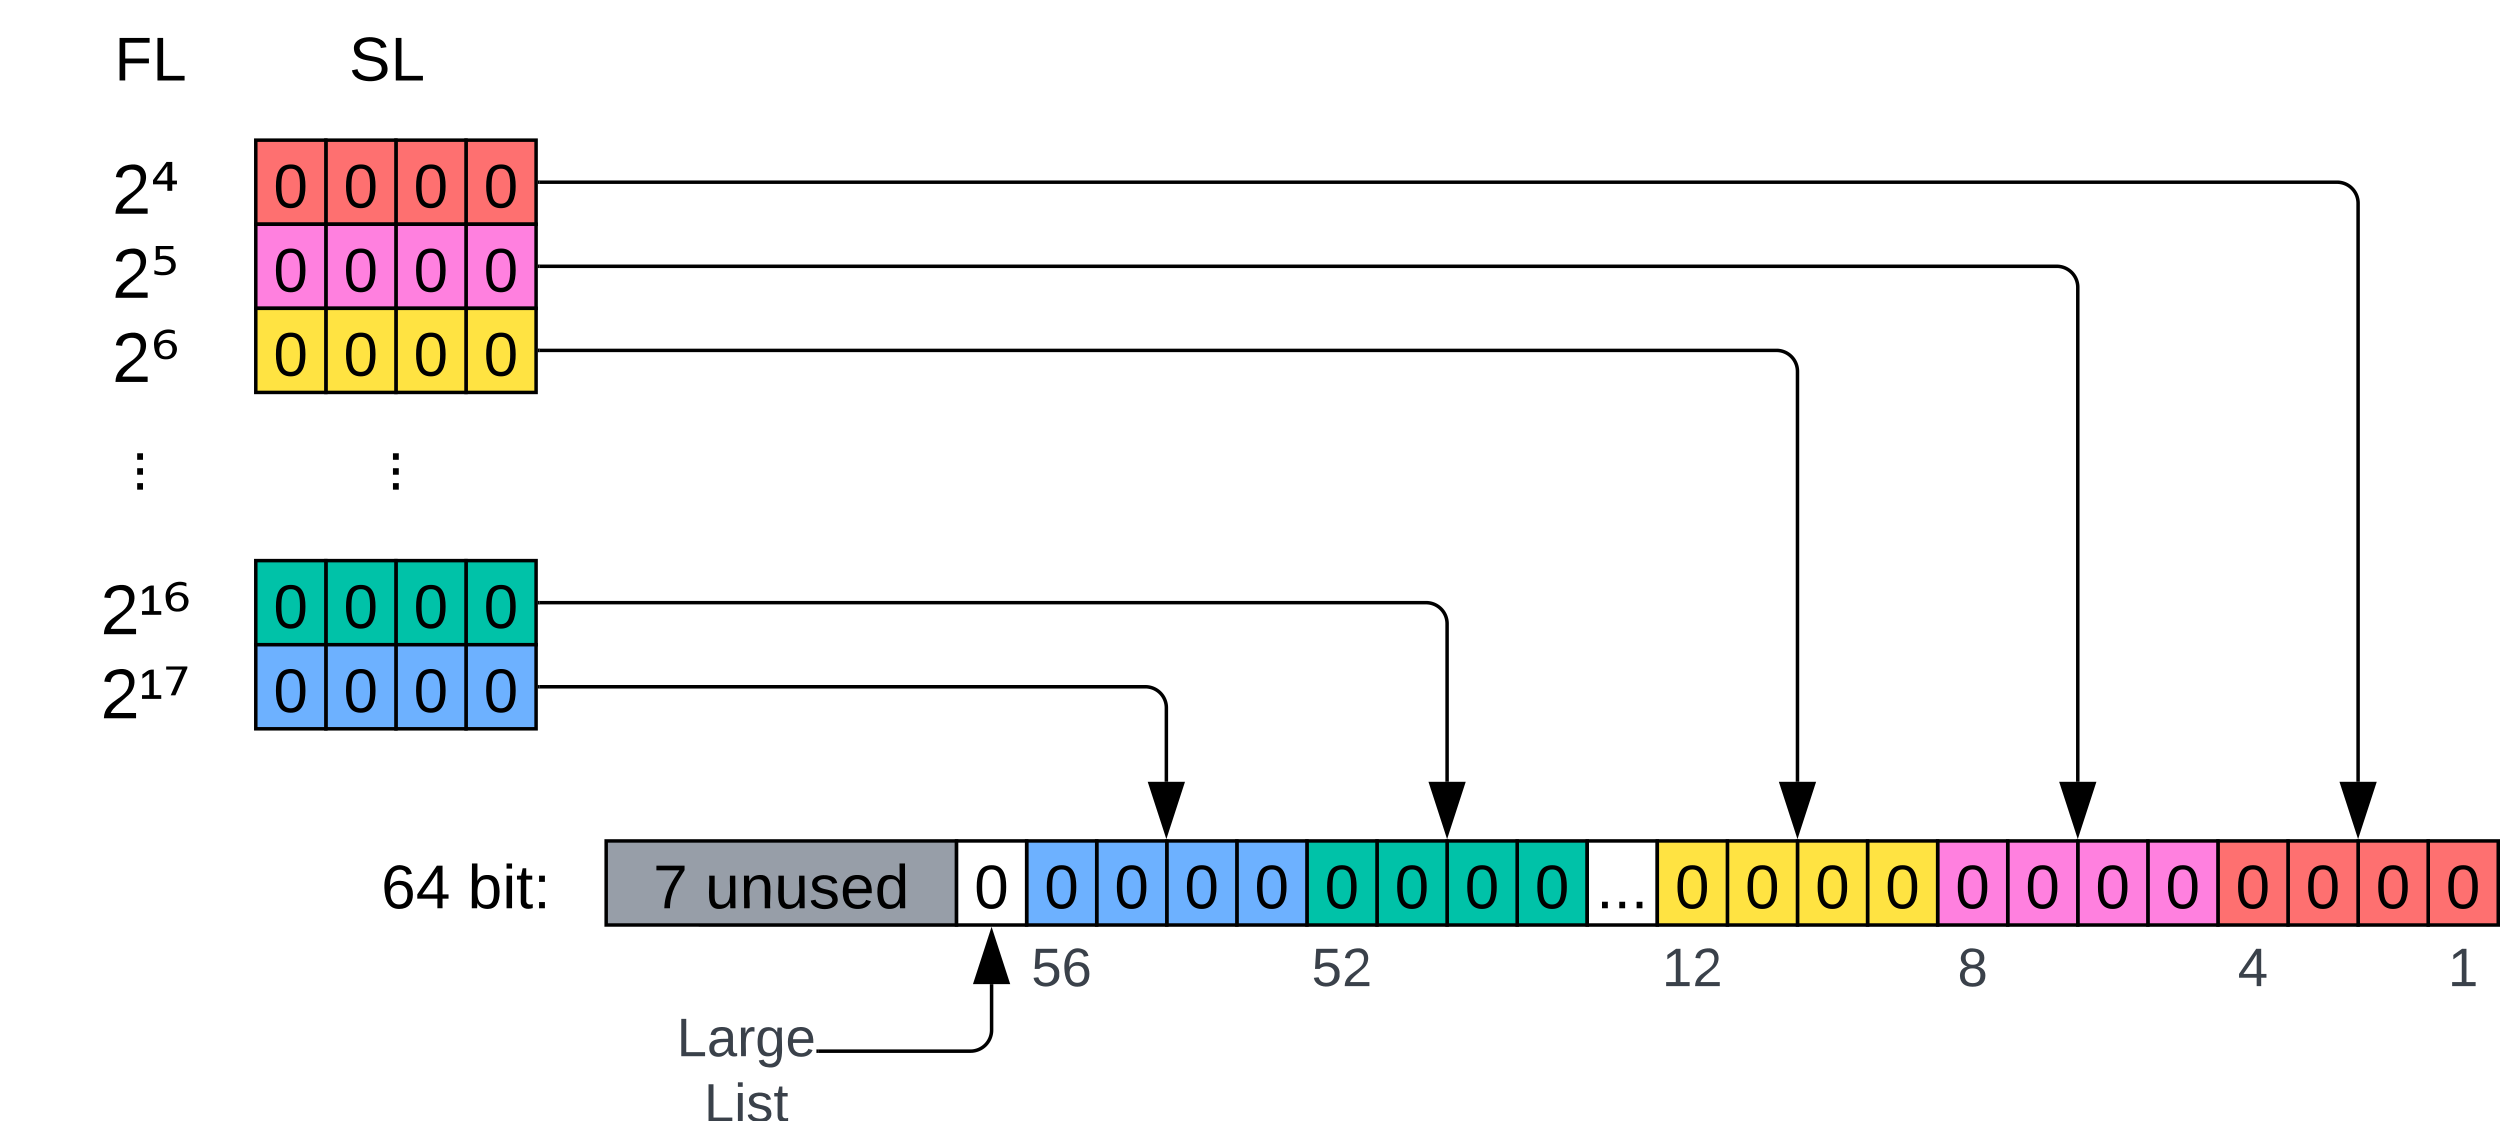 <svg xmlns="http://www.w3.org/2000/svg" xmlns:xlink="http://www.w3.org/1999/xlink" xmlns:lucid="lucid" width="713.5" height="320"><g transform="translate(-387 -460)" lucid:page-tab-id="May8j-6D1y1t"><path d="M520 500h20v24h-20z" stroke="#000" fill="#fe7070"/><use xlink:href="#a" transform="matrix(1,0,0,1,525,505) translate(0.062 14.222)"/><path d="M500 500h20v24h-20z" stroke="#000" fill="#fe7070"/><use xlink:href="#a" transform="matrix(1,0,0,1,505,505) translate(0.062 14.222)"/><path d="M480 500h20v24h-20z" stroke="#000" fill="#fe7070"/><use xlink:href="#a" transform="matrix(1,0,0,1,485,505) translate(0.062 14.222)"/><path d="M460 500h20v24h-20z" stroke="#000" fill="#fe7070"/><use xlink:href="#a" transform="matrix(1,0,0,1,465,505) translate(0.062 14.222)"/><path d="M520 524h20v24h-20z" stroke="#000" fill="#ff80df"/><use xlink:href="#a" transform="matrix(1,0,0,1,525,529) translate(0.062 14.222)"/><path d="M500 524h20v24h-20z" stroke="#000" fill="#ff80df"/><use xlink:href="#a" transform="matrix(1,0,0,1,505,529) translate(0.062 14.222)"/><path d="M480 524h20v24h-20z" stroke="#000" fill="#ff80df"/><use xlink:href="#a" transform="matrix(1,0,0,1,485,529) translate(0.062 14.222)"/><path d="M460 524h20v24h-20z" stroke="#000" fill="#ff80df"/><use xlink:href="#a" transform="matrix(1,0,0,1,465,529) translate(0.062 14.222)"/><path d="M520 548h20v24h-20z" stroke="#000" fill="#ffe342"/><use xlink:href="#a" transform="matrix(1,0,0,1,525,553) translate(0.062 14.222)"/><path d="M500 548h20v24h-20z" stroke="#000" fill="#ffe342"/><use xlink:href="#a" transform="matrix(1,0,0,1,505,553) translate(0.062 14.222)"/><path d="M480 548h20v24h-20z" stroke="#000" fill="#ffe342"/><use xlink:href="#a" transform="matrix(1,0,0,1,485,553) translate(0.062 14.222)"/><path d="M460 548h20v24h-20z" stroke="#000" fill="#ffe342"/><use xlink:href="#a" transform="matrix(1,0,0,1,465,553) translate(0.062 14.222)"/><path d="M520 620h20v24h-20z" stroke="#000" fill="#00c2a8"/><use xlink:href="#a" transform="matrix(1,0,0,1,525,625) translate(0.062 14.222)"/><path d="M500 620h20v24h-20z" stroke="#000" fill="#00c2a8"/><use xlink:href="#a" transform="matrix(1,0,0,1,505,625) translate(0.062 14.222)"/><path d="M480 620h20v24h-20z" stroke="#000" fill="#00c2a8"/><use xlink:href="#a" transform="matrix(1,0,0,1,485,625) translate(0.062 14.222)"/><path d="M460 620h20v24h-20z" stroke="#000" fill="#00c2a8"/><use xlink:href="#a" transform="matrix(1,0,0,1,465,625) translate(0.062 14.222)"/><path d="M520 644h20v24h-20z" stroke="#000" fill="#6db1ff"/><use xlink:href="#a" transform="matrix(1,0,0,1,525,649) translate(0.062 14.222)"/><path d="M500 644h20v24h-20z" stroke="#000" fill="#6db1ff"/><use xlink:href="#a" transform="matrix(1,0,0,1,505,649) translate(0.062 14.222)"/><path d="M480 644h20v24h-20z" stroke="#000" fill="#6db1ff"/><use xlink:href="#a" transform="matrix(1,0,0,1,485,649) translate(0.062 14.222)"/><path d="M460 644h20v24h-20z" stroke="#000" fill="#6db1ff"/><use xlink:href="#a" transform="matrix(1,0,0,1,465,649) translate(0.062 14.222)"/><path d="M418.5 506a6 6 0 0 1 6-6h8a6 6 0 0 1 6 6v12a6 6 0 0 1-6 6h-8a6 6 0 0 1-6-6z" stroke="#000" stroke-opacity="0" fill="#fff" fill-opacity="0"/><use xlink:href="#b" transform="matrix(1,0,0,1,423.5,505) translate(-4.556 16)"/><path d="M418.5 530a6 6 0 0 1 6-6h8a6 6 0 0 1 6 6v12a6 6 0 0 1-6 6h-8a6 6 0 0 1-6-6z" stroke="#000" stroke-opacity="0" fill="#fff" fill-opacity="0"/><use xlink:href="#c" transform="matrix(1,0,0,1,423.5,529) translate(-4.556 16)"/><path d="M418.5 554a6 6 0 0 1 6-6h8a6 6 0 0 1 6 6v12a6 6 0 0 1-6 6h-8a6 6 0 0 1-6-6z" stroke="#000" stroke-opacity="0" fill="#fff" fill-opacity="0"/><use xlink:href="#d" transform="matrix(1,0,0,1,423.5,553) translate(-4.556 16)"/><path d="M418.5 626a6 6 0 0 1 6-6h8a6 6 0 0 1 6 6v12a6 6 0 0 1-6 6h-8a6 6 0 0 1-6-6z" stroke="#000" stroke-opacity="0" fill="#fff" fill-opacity="0"/><use xlink:href="#e" transform="matrix(1,0,0,1,423.5,625) translate(-7.861 16)"/><path d="M418.5 650a6 6 0 0 1 6-6h8a6 6 0 0 1 6 6v12a6 6 0 0 1-6 6h-8a6 6 0 0 1-6-6z" stroke="#000" stroke-opacity="0" fill="#fff" fill-opacity="0"/><use xlink:href="#f" transform="matrix(1,0,0,1,423.5,649) translate(-7.861 16)"/><path d="M460 578a6 6 0 0 1 6-6h68a6 6 0 0 1 6 6v36a6 6 0 0 1-6 6h-68a6 6 0 0 1-6-6z" stroke="#000" stroke-opacity="0" fill="#fff" fill-opacity="0"/><use xlink:href="#g" transform="matrix(1,0,0,1,465,577) translate(32.531 14.222)"/><use xlink:href="#g" transform="matrix(1,0,0,1,465,577) translate(32.531 18.489)"/><use xlink:href="#g" transform="matrix(1,0,0,1,465,577) translate(32.531 22.756)"/><use xlink:href="#h" transform="matrix(1,0,0,1,465,577) translate(35 27.022)"/><path d="M1080 700h20v24h-20z" stroke="#000" fill="#fe7070"/><use xlink:href="#a" transform="matrix(1,0,0,1,1085,705) translate(0.062 14.222)"/><path d="M1060 700h20v24h-20z" stroke="#000" fill="#fe7070"/><use xlink:href="#a" transform="matrix(1,0,0,1,1065,705) translate(0.062 14.222)"/><path d="M1040 700h20v24h-20z" stroke="#000" fill="#fe7070"/><use xlink:href="#a" transform="matrix(1,0,0,1,1045,705) translate(0.062 14.222)"/><path d="M1020 700h20v24h-20z" stroke="#000" fill="#fe7070"/><use xlink:href="#a" transform="matrix(1,0,0,1,1025,705) translate(0.062 14.222)"/><path d="M1000 700h20v24h-20z" stroke="#000" fill="#ff80df"/><use xlink:href="#a" transform="matrix(1,0,0,1,1005,705) translate(0.062 14.222)"/><path d="M980 700h20v24h-20z" stroke="#000" fill="#ff80df"/><use xlink:href="#a" transform="matrix(1,0,0,1,985,705) translate(0.062 14.222)"/><path d="M960 700h20v24h-20z" stroke="#000" fill="#ff80df"/><use xlink:href="#a" transform="matrix(1,0,0,1,965,705) translate(0.062 14.222)"/><path d="M940 700h20v24h-20z" stroke="#000" fill="#ff80df"/><use xlink:href="#a" transform="matrix(1,0,0,1,945,705) translate(0.062 14.222)"/><path d="M820 700h20v24h-20z" stroke="#000" fill="#00c2a8"/><use xlink:href="#a" transform="matrix(1,0,0,1,825,705) translate(0.062 14.222)"/><path d="M800 700h20v24h-20z" stroke="#000" fill="#00c2a8"/><use xlink:href="#a" transform="matrix(1,0,0,1,805,705) translate(0.062 14.222)"/><path d="M780 700h20v24h-20z" stroke="#000" fill="#00c2a8"/><use xlink:href="#a" transform="matrix(1,0,0,1,785,705) translate(0.062 14.222)"/><path d="M760 700h20v24h-20z" stroke="#000" fill="#00c2a8"/><use xlink:href="#a" transform="matrix(1,0,0,1,765,705) translate(0.062 14.222)"/><path d="M840 700h20v24h-20z" stroke="#000" fill="#fff"/><use xlink:href="#i" transform="matrix(1,0,0,1,845,705) translate(-2.407 14.222)"/><path d="M920 700h20v24h-20z" stroke="#000" fill="#ffe342"/><use xlink:href="#a" transform="matrix(1,0,0,1,925,705) translate(0.062 14.222)"/><path d="M900 700h20v24h-20z" stroke="#000" fill="#ffe342"/><use xlink:href="#a" transform="matrix(1,0,0,1,905,705) translate(0.062 14.222)"/><path d="M880 700h20v24h-20z" stroke="#000" fill="#ffe342"/><use xlink:href="#a" transform="matrix(1,0,0,1,885,705) translate(0.062 14.222)"/><path d="M860 700h20v24h-20z" stroke="#000" fill="#ffe342"/><use xlink:href="#a" transform="matrix(1,0,0,1,865,705) translate(0.062 14.222)"/><path d="M740 700h20v24h-20z" stroke="#000" fill="#6db1ff"/><use xlink:href="#a" transform="matrix(1,0,0,1,745,705) translate(0.062 14.222)"/><path d="M720 700h20v24h-20z" stroke="#000" fill="#6db1ff"/><use xlink:href="#a" transform="matrix(1,0,0,1,725,705) translate(0.062 14.222)"/><path d="M700 700h20v24h-20z" stroke="#000" fill="#6db1ff"/><use xlink:href="#a" transform="matrix(1,0,0,1,705,705) translate(0.062 14.222)"/><path d="M680 700h20v24h-20z" stroke="#000" fill="#6db1ff"/><use xlink:href="#a" transform="matrix(1,0,0,1,685,705) translate(0.062 14.222)"/><path d="M560 700h100v24H560z" stroke="#000" fill="#979ea8"/><use xlink:href="#j" transform="matrix(1,0,0,1,565,705) translate(8.457 14.222)"/><use xlink:href="#k" transform="matrix(1,0,0,1,565,705) translate(23.272 14.222)"/><path d="M541 512h513a6 6 0 0 1 6 6v165.12" stroke="#000" fill="none"/><path d="M541 512.48h-.5v-.96h.5z" stroke="#000" stroke-width=".05"/><path d="M1060 697.88l-4.63-14.26h9.27z" stroke="#000"/><path d="M541 536h433a6 6 0 0 1 6 6v141.12" stroke="#000" fill="none"/><path d="M541 536.48h-.5v-.96h.5z" stroke="#000" stroke-width=".05"/><path d="M980 697.88l-4.63-14.26h9.26z" stroke="#000"/><path d="M541 560h353a6 6 0 0 1 6 6v117.12" stroke="#000" fill="none"/><path d="M541 560.48h-.5v-.96h.5z" stroke="#000" stroke-width=".05"/><path d="M900 697.88l-4.63-14.26h9.26z" stroke="#000"/><path d="M541 632h253a6 6 0 0 1 6 6v45.12" stroke="#000" fill="none"/><path d="M541 632.48h-.5v-.96h.5z" stroke="#000" stroke-width=".05"/><path d="M800 697.88l-4.63-14.26h9.26z" stroke="#000"/><path d="M541 656h172.88a6 6 0 0 1 6 6v21.12" stroke="#000" fill="none"/><path d="M541 656.48h-.5v-.96h.5z" stroke="#000" stroke-width=".05"/><path d="M719.88 697.88l-4.64-14.26h9.27z" stroke="#000"/><path d="M412.5 466a6 6 0 0 1 6-6h23a6 6 0 0 1 6 6v28a6 6 0 0 1-6 6h-23a6 6 0 0 1-6-6z" stroke="#000" stroke-opacity="0" fill="#fff" fill-opacity="0"/><use xlink:href="#l" transform="matrix(1,0,0,1,417.5,465) translate(2.154 17.972)"/><path d="M480 706a6 6 0 0 1 6-6h68a6 6 0 0 1 6 6v12a6 6 0 0 1-6 6h-68a6 6 0 0 1-6-6z" stroke="#000" stroke-opacity="0" fill="#fff" fill-opacity="0"/><use xlink:href="#m" transform="matrix(1,0,0,1,485,705) translate(10.827 14.222)"/><use xlink:href="#n" transform="matrix(1,0,0,1,485,705) translate(35.519 14.222)"/><path d="M1020 730a6 6 0 0 1 6-6h8a6 6 0 0 1 6 6v8a6 6 0 0 1-6 6h-8a6 6 0 0 1-6-6z" stroke="#000" stroke-opacity="0" fill="#fff" fill-opacity="0"/><use xlink:href="#o" transform="matrix(1,0,0,1,1025,729) translate(0.679 12.444)"/><path d="M940 730a6 6 0 0 1 6-6h8a6 6 0 0 1 6 6v8a6 6 0 0 1-6 6h-8a6 6 0 0 1-6-6z" stroke="#000" stroke-opacity="0" fill="#fff" fill-opacity="0"/><use xlink:href="#p" transform="matrix(1,0,0,1,945,729) translate(0.679 12.444)"/><path d="M860 730a6 6 0 0 1 6-6h8a6 6 0 0 1 6 6v8a6 6 0 0 1-6 6h-8a6 6 0 0 1-6-6z" stroke="#000" stroke-opacity="0" fill="#fff" fill-opacity="0"/><use xlink:href="#q" transform="matrix(1,0,0,1,865,729) translate(-3.642 12.444)"/><path d="M760 730a6 6 0 0 1 6-6h8a6 6 0 0 1 6 6v8a6 6 0 0 1-6 6h-8a6 6 0 0 1-6-6z" stroke="#000" stroke-opacity="0" fill="#fff" fill-opacity="0"/><use xlink:href="#r" transform="matrix(1,0,0,1,765,729) translate(-3.642 12.444)"/><path d="M680 730a6 6 0 0 1 6-6h8a6 6 0 0 1 6 6v8a6 6 0 0 1-6 6h-8a6 6 0 0 1-6-6z" stroke="#000" stroke-opacity="0" fill="#fff" fill-opacity="0"/><use xlink:href="#s" transform="matrix(1,0,0,1,685,729) translate(-3.642 12.444)"/><path d="M480 466a6 6 0 0 1 6-6h23a6 6 0 0 1 6 6v28a6 6 0 0 1-6 6h-23a6 6 0 0 1-6-6z" stroke="#000" stroke-opacity="0" fill="#fff" fill-opacity="0"/><use xlink:href="#t" transform="matrix(1,0,0,1,485,465) translate(1.636 17.972)"/><path d="M660 700h20v24h-20z" stroke="#000" fill="#fff"/><use xlink:href="#a" transform="matrix(1,0,0,1,665,705) translate(0.062 14.222)"/><path d="M1080 730a6 6 0 0 1 6-6h8a6 6 0 0 1 6 6v8a6 6 0 0 1-6 6h-8a6 6 0 0 1-6-6z" stroke="#000" stroke-opacity="0" fill="#fff" fill-opacity="0"/><use xlink:href="#u" transform="matrix(1,0,0,1,1085,729) translate(0.679 12.444)"/><path d="M580 750a6 6 0 0 1 6-6h28a6 6 0 0 1 6 6v24a6 6 0 0 1-6 6h-28a6 6 0 0 1-6-6z" stroke="#000" stroke-opacity="0" fill="#fff" fill-opacity="0"/><use xlink:href="#v" transform="matrix(1,0,0,1,585,749) translate(-4.855 12.444)"/><use xlink:href="#w" transform="matrix(1,0,0,1,585,749) translate(2.923 31.111)"/><path d="M670 740.88V754a6 6 0 0 1-6 6h-43.5" stroke="#000" fill="none"/><path d="M670 726.12l4.63 14.26h-9.26z" stroke="#000"/><path d="M620.5 760h-.5" stroke="#000" fill="none"/><path d="M387 578a6 6 0 0 1 6-6h68a6 6 0 0 1 6 6v36a6 6 0 0 1-6 6h-68a6 6 0 0 1-6-6z" stroke="#000" stroke-opacity="0" fill="#fff" fill-opacity="0"/><g><use xlink:href="#g" transform="matrix(1,0,0,1,392,577) translate(32.531 14.222)"/><use xlink:href="#g" transform="matrix(1,0,0,1,392,577) translate(32.531 18.489)"/><use xlink:href="#g" transform="matrix(1,0,0,1,392,577) translate(32.531 22.756)"/><use xlink:href="#h" transform="matrix(1,0,0,1,392,577) translate(35 27.022)"/></g><defs><path d="M101-251c68 0 85 55 85 127S166 4 100 4C33 4 14-52 14-124c0-73 17-127 87-127zm-1 229c47 0 54-49 54-102s-4-102-53-102c-51 0-55 48-55 102 0 53 5 102 54 102" id="x"/><use transform="matrix(0.049,0,0,0.049,0,0)" xlink:href="#x" id="a"/><path d="M101-251c82-7 93 87 43 132L82-64C71-53 59-42 53-27h129V0H18c2-99 128-94 128-182 0-28-16-43-45-43s-46 15-49 41l-32-3c6-41 34-60 81-64" id="y"/><path d="M84-243l-54 74h54v-74zm-4-21h29v95h24v19h-24v33H84v-33H11v-21" id="z"/><g id="b"><use transform="matrix(0.056,0,0,0.056,0,0)" xlink:href="#y"/><use transform="matrix(0.056,0,0,0.056,11.111,0)" xlink:href="#z"/></g><path d="M104-165c0-36-50-38-79-26v-73h90v16H46v36c40-10 81 8 81 47 0 51-64 58-109 44v-20c28 15 86 17 86-24" id="A"/><g id="c"><use transform="matrix(0.056,0,0,0.056,0,0)" xlink:href="#y"/><use transform="matrix(0.056,0,0,0.056,11.111,0)" xlink:href="#A"/></g><path d="M110-165c0-21-13-34-34-34-20 0-33 13-33 34s13 35 33 35 34-13 34-35zm-94-26c-2-58 52-91 106-70v18c-39-18-87 0-83 46 24-33 97-17 94 32-2 31-24 51-57 50-43 0-58-31-60-76" id="B"/><g id="d"><use transform="matrix(0.056,0,0,0.056,0,0)" xlink:href="#y"/><use transform="matrix(0.056,0,0,0.056,11.111,0)" xlink:href="#B"/></g><path d="M14-99v-19h37v-109l-35 25v-22c18-9 27-27 58-24v130h38v19H14" id="C"/><g id="e"><use transform="matrix(0.056,0,0,0.056,0,0)" xlink:href="#y"/><use transform="matrix(0.056,0,0,0.056,11.111,0)" xlink:href="#C"/><use transform="matrix(0.056,0,0,0.056,17.722,0)" xlink:href="#B"/></g><path d="M19-264h108v8L66-117H42l58-131H19v-16" id="D"/><g id="f"><use transform="matrix(0.056,0,0,0.056,0,0)" xlink:href="#y"/><use transform="matrix(0.056,0,0,0.056,11.111,0)" xlink:href="#C"/><use transform="matrix(0.056,0,0,0.056,17.722,0)" xlink:href="#D"/></g><path d="M33 0v-38h34V0H33" id="E"/><use transform="matrix(0.049,0,0,0.049,0,0)" xlink:href="#E" id="g"/><g id="i"><use transform="matrix(0.049,0,0,0.049,0,0)" xlink:href="#E"/><use transform="matrix(0.049,0,0,0.049,4.938,0)" xlink:href="#E"/><use transform="matrix(0.049,0,0,0.049,9.877,0)" xlink:href="#E"/></g><path d="M64 0c3-98 48-159 88-221H18v-27h164v26C143-157 98-101 97 0H64" id="F"/><use transform="matrix(0.049,0,0,0.049,0,0)" xlink:href="#F" id="j"/><path d="M84 4C-5 8 30-112 23-190h32v120c0 31 7 50 39 49 72-2 45-101 50-169h31l1 190h-30c-1-10 1-25-2-33-11 22-28 36-60 37" id="G"/><path d="M117-194c89-4 53 116 60 194h-32v-121c0-31-8-49-39-48C34-167 62-67 57 0H25l-1-190h30c1 10-1 24 2 32 11-22 29-35 61-36" id="H"/><path d="M135-143c-3-34-86-38-87 0 15 53 115 12 119 90S17 21 10-45l28-5c4 36 97 45 98 0-10-56-113-15-118-90-4-57 82-63 122-42 12 7 21 19 24 35" id="I"/><path d="M100-194c63 0 86 42 84 106H49c0 40 14 67 53 68 26 1 43-12 49-29l28 8c-11 28-37 45-77 45C44 4 14-33 15-96c1-61 26-98 85-98zm52 81c6-60-76-77-97-28-3 7-6 17-6 28h103" id="J"/><path d="M85-194c31 0 48 13 60 33l-1-100h32l1 261h-30c-2-10 0-23-3-31C134-8 116 4 85 4 32 4 16-35 15-94c0-66 23-100 70-100zm9 24c-40 0-46 34-46 75 0 40 6 74 45 74 42 0 51-32 51-76 0-42-9-74-50-73" id="K"/><g id="k"><use transform="matrix(0.049,0,0,0.049,0,0)" xlink:href="#G"/><use transform="matrix(0.049,0,0,0.049,9.877,0)" xlink:href="#H"/><use transform="matrix(0.049,0,0,0.049,19.753,0)" xlink:href="#G"/><use transform="matrix(0.049,0,0,0.049,29.63,0)" xlink:href="#I"/><use transform="matrix(0.049,0,0,0.049,38.519,0)" xlink:href="#J"/><use transform="matrix(0.049,0,0,0.049,48.395,0)" xlink:href="#K"/></g><path d="M63-220v92h138v28H63V0H30v-248h175v28H63" id="L"/><path d="M30 0v-248h33v221h125V0H30" id="M"/><g id="l"><use transform="matrix(0.049,0,0,0.049,0,0)" xlink:href="#L"/><use transform="matrix(0.049,0,0,0.049,10.815,0)" xlink:href="#M"/></g><path d="M110-160c48 1 74 30 74 79 0 53-28 85-80 85-65 0-83-55-86-122-5-90 50-162 133-122 14 7 22 21 27 39l-31 6c-5-40-67-38-82-6-9 19-15 44-15 74 11-20 30-34 60-33zm-7 138c34 0 49-23 49-58s-16-56-50-56c-29 0-50 16-49 49 1 36 15 65 50 65" id="N"/><path d="M155-56V0h-30v-56H8v-25l114-167h33v167h35v25h-35zm-30-156c-27 46-58 90-88 131h88v-131" id="O"/><g id="m"><use transform="matrix(0.049,0,0,0.049,0,0)" xlink:href="#N"/><use transform="matrix(0.049,0,0,0.049,9.877,0)" xlink:href="#O"/></g><path d="M115-194c53 0 69 39 70 98 0 66-23 100-70 100C84 3 66-7 56-30L54 0H23l1-261h32v101c10-23 28-34 59-34zm-8 174c40 0 45-34 45-75 0-40-5-75-45-74-42 0-51 32-51 76 0 43 10 73 51 73" id="P"/><path d="M24-231v-30h32v30H24zM24 0v-190h32V0H24" id="Q"/><path d="M59-47c-2 24 18 29 38 22v24C64 9 27 4 27-40v-127H5v-23h24l9-43h21v43h35v23H59v120" id="R"/><path d="M33-154v-36h34v36H33zM33 0v-36h34V0H33" id="S"/><g id="n"><use transform="matrix(0.049,0,0,0.049,0,0)" xlink:href="#P"/><use transform="matrix(0.049,0,0,0.049,9.877,0)" xlink:href="#Q"/><use transform="matrix(0.049,0,0,0.049,13.778,0)" xlink:href="#R"/><use transform="matrix(0.049,0,0,0.049,18.716,0)" xlink:href="#S"/></g><path fill="#3a414a" d="M155-56V0h-30v-56H8v-25l114-167h33v167h35v25h-35zm-30-156c-27 46-58 90-88 131h88v-131" id="T"/><use transform="matrix(0.043,0,0,0.043,0,0)" xlink:href="#T" id="o"/><path fill="#3a414a" d="M134-131c28 9 52 24 51 62-1 50-34 73-85 73S17-19 16-69c0-36 21-54 49-61-75-25-45-126 34-121 46 3 78 18 79 63 0 33-17 51-44 57zm-34-11c31 1 46-15 46-44 0-28-17-43-47-42-29 0-46 13-45 42 1 28 16 44 46 44zm1 122c35 0 51-18 51-52 0-30-18-46-53-46-33 0-51 17-51 47 0 34 19 51 53 51" id="U"/><use transform="matrix(0.043,0,0,0.043,0,0)" xlink:href="#U" id="p"/><path fill="#3a414a" d="M27 0v-27h64v-190l-56 39v-29l58-41h29v221h61V0H27" id="V"/><path fill="#3a414a" d="M101-251c82-7 93 87 43 132L82-64C71-53 59-42 53-27h129V0H18c2-99 128-94 128-182 0-28-16-43-45-43s-46 15-49 41l-32-3c6-41 34-60 81-64" id="W"/><g id="q"><use transform="matrix(0.043,0,0,0.043,0,0)" xlink:href="#V"/><use transform="matrix(0.043,0,0,0.043,8.642,0)" xlink:href="#W"/></g><path fill="#3a414a" d="M54-142c48-35 137-8 131 61C196 18 31 33 14-55l32-4c7 23 22 37 52 37 35-1 51-22 54-58 4-55-73-65-99-34H22l8-134h141v27H59" id="X"/><g id="r"><use transform="matrix(0.043,0,0,0.043,0,0)" xlink:href="#X"/><use transform="matrix(0.043,0,0,0.043,8.642,0)" xlink:href="#W"/></g><path fill="#3a414a" d="M110-160c48 1 74 30 74 79 0 53-28 85-80 85-65 0-83-55-86-122-5-90 50-162 133-122 14 7 22 21 27 39l-31 6c-5-40-67-38-82-6-9 19-15 44-15 74 11-20 30-34 60-33zm-7 138c34 0 49-23 49-58s-16-56-50-56c-29 0-50 16-49 49 1 36 15 65 50 65" id="Y"/><g id="s"><use transform="matrix(0.043,0,0,0.043,0,0)" xlink:href="#X"/><use transform="matrix(0.043,0,0,0.043,8.642,0)" xlink:href="#Y"/></g><path d="M185-189c-5-48-123-54-124 2 14 75 158 14 163 119 3 78-121 87-175 55-17-10-28-26-33-46l33-7c5 56 141 63 141-1 0-78-155-14-162-118-5-82 145-84 179-34 5 7 8 16 11 25" id="Z"/><g id="t"><use transform="matrix(0.049,0,0,0.049,0,0)" xlink:href="#Z"/><use transform="matrix(0.049,0,0,0.049,11.852,0)" xlink:href="#M"/></g><use transform="matrix(0.043,0,0,0.043,0,0)" xlink:href="#V" id="u"/><path fill="#3a414a" d="M30 0v-248h33v221h125V0H30" id="aa"/><path fill="#3a414a" d="M141-36C126-15 110 5 73 4 37 3 15-17 15-53c-1-64 63-63 125-63 3-35-9-54-41-54-24 1-41 7-42 31l-33-3c5-37 33-52 76-52 45 0 72 20 72 64v82c-1 20 7 32 28 27v20c-31 9-61-2-59-35zM48-53c0 20 12 33 32 33 41-3 63-29 60-74-43 2-92-5-92 41" id="ab"/><path fill="#3a414a" d="M114-163C36-179 61-72 57 0H25l-1-190h30c1 12-1 29 2 39 6-27 23-49 58-41v29" id="ac"/><path fill="#3a414a" d="M177-190C167-65 218 103 67 71c-23-6-38-20-44-43l32-5c15 47 100 32 89-28v-30C133-14 115 1 83 1 29 1 15-40 15-95c0-56 16-97 71-98 29-1 48 16 59 35 1-10 0-23 2-32h30zM94-22c36 0 50-32 50-73 0-42-14-75-50-75-39 0-46 34-46 75s6 73 46 73" id="ad"/><path fill="#3a414a" d="M100-194c63 0 86 42 84 106H49c0 40 14 67 53 68 26 1 43-12 49-29l28 8c-11 28-37 45-77 45C44 4 14-33 15-96c1-61 26-98 85-98zm52 81c6-60-76-77-97-28-3 7-6 17-6 28h103" id="ae"/><g id="v"><use transform="matrix(0.043,0,0,0.043,0,0)" xlink:href="#aa"/><use transform="matrix(0.043,0,0,0.043,8.642,0)" xlink:href="#ab"/><use transform="matrix(0.043,0,0,0.043,17.284,0)" xlink:href="#ac"/><use transform="matrix(0.043,0,0,0.043,22.426,0)" xlink:href="#ad"/><use transform="matrix(0.043,0,0,0.043,31.068,0)" xlink:href="#ae"/></g><path fill="#3a414a" d="M24-231v-30h32v30H24zM24 0v-190h32V0H24" id="af"/><path fill="#3a414a" d="M135-143c-3-34-86-38-87 0 15 53 115 12 119 90S17 21 10-45l28-5c4 36 97 45 98 0-10-56-113-15-118-90-4-57 82-63 122-42 12 7 21 19 24 35" id="ag"/><path fill="#3a414a" d="M59-47c-2 24 18 29 38 22v24C64 9 27 4 27-40v-127H5v-23h24l9-43h21v43h35v23H59v120" id="ah"/><g id="w"><use transform="matrix(0.043,0,0,0.043,0,0)" xlink:href="#aa"/><use transform="matrix(0.043,0,0,0.043,8.642,0)" xlink:href="#af"/><use transform="matrix(0.043,0,0,0.043,12.056,0)" xlink:href="#ag"/><use transform="matrix(0.043,0,0,0.043,19.833,0)" xlink:href="#ah"/></g></defs></g></svg>